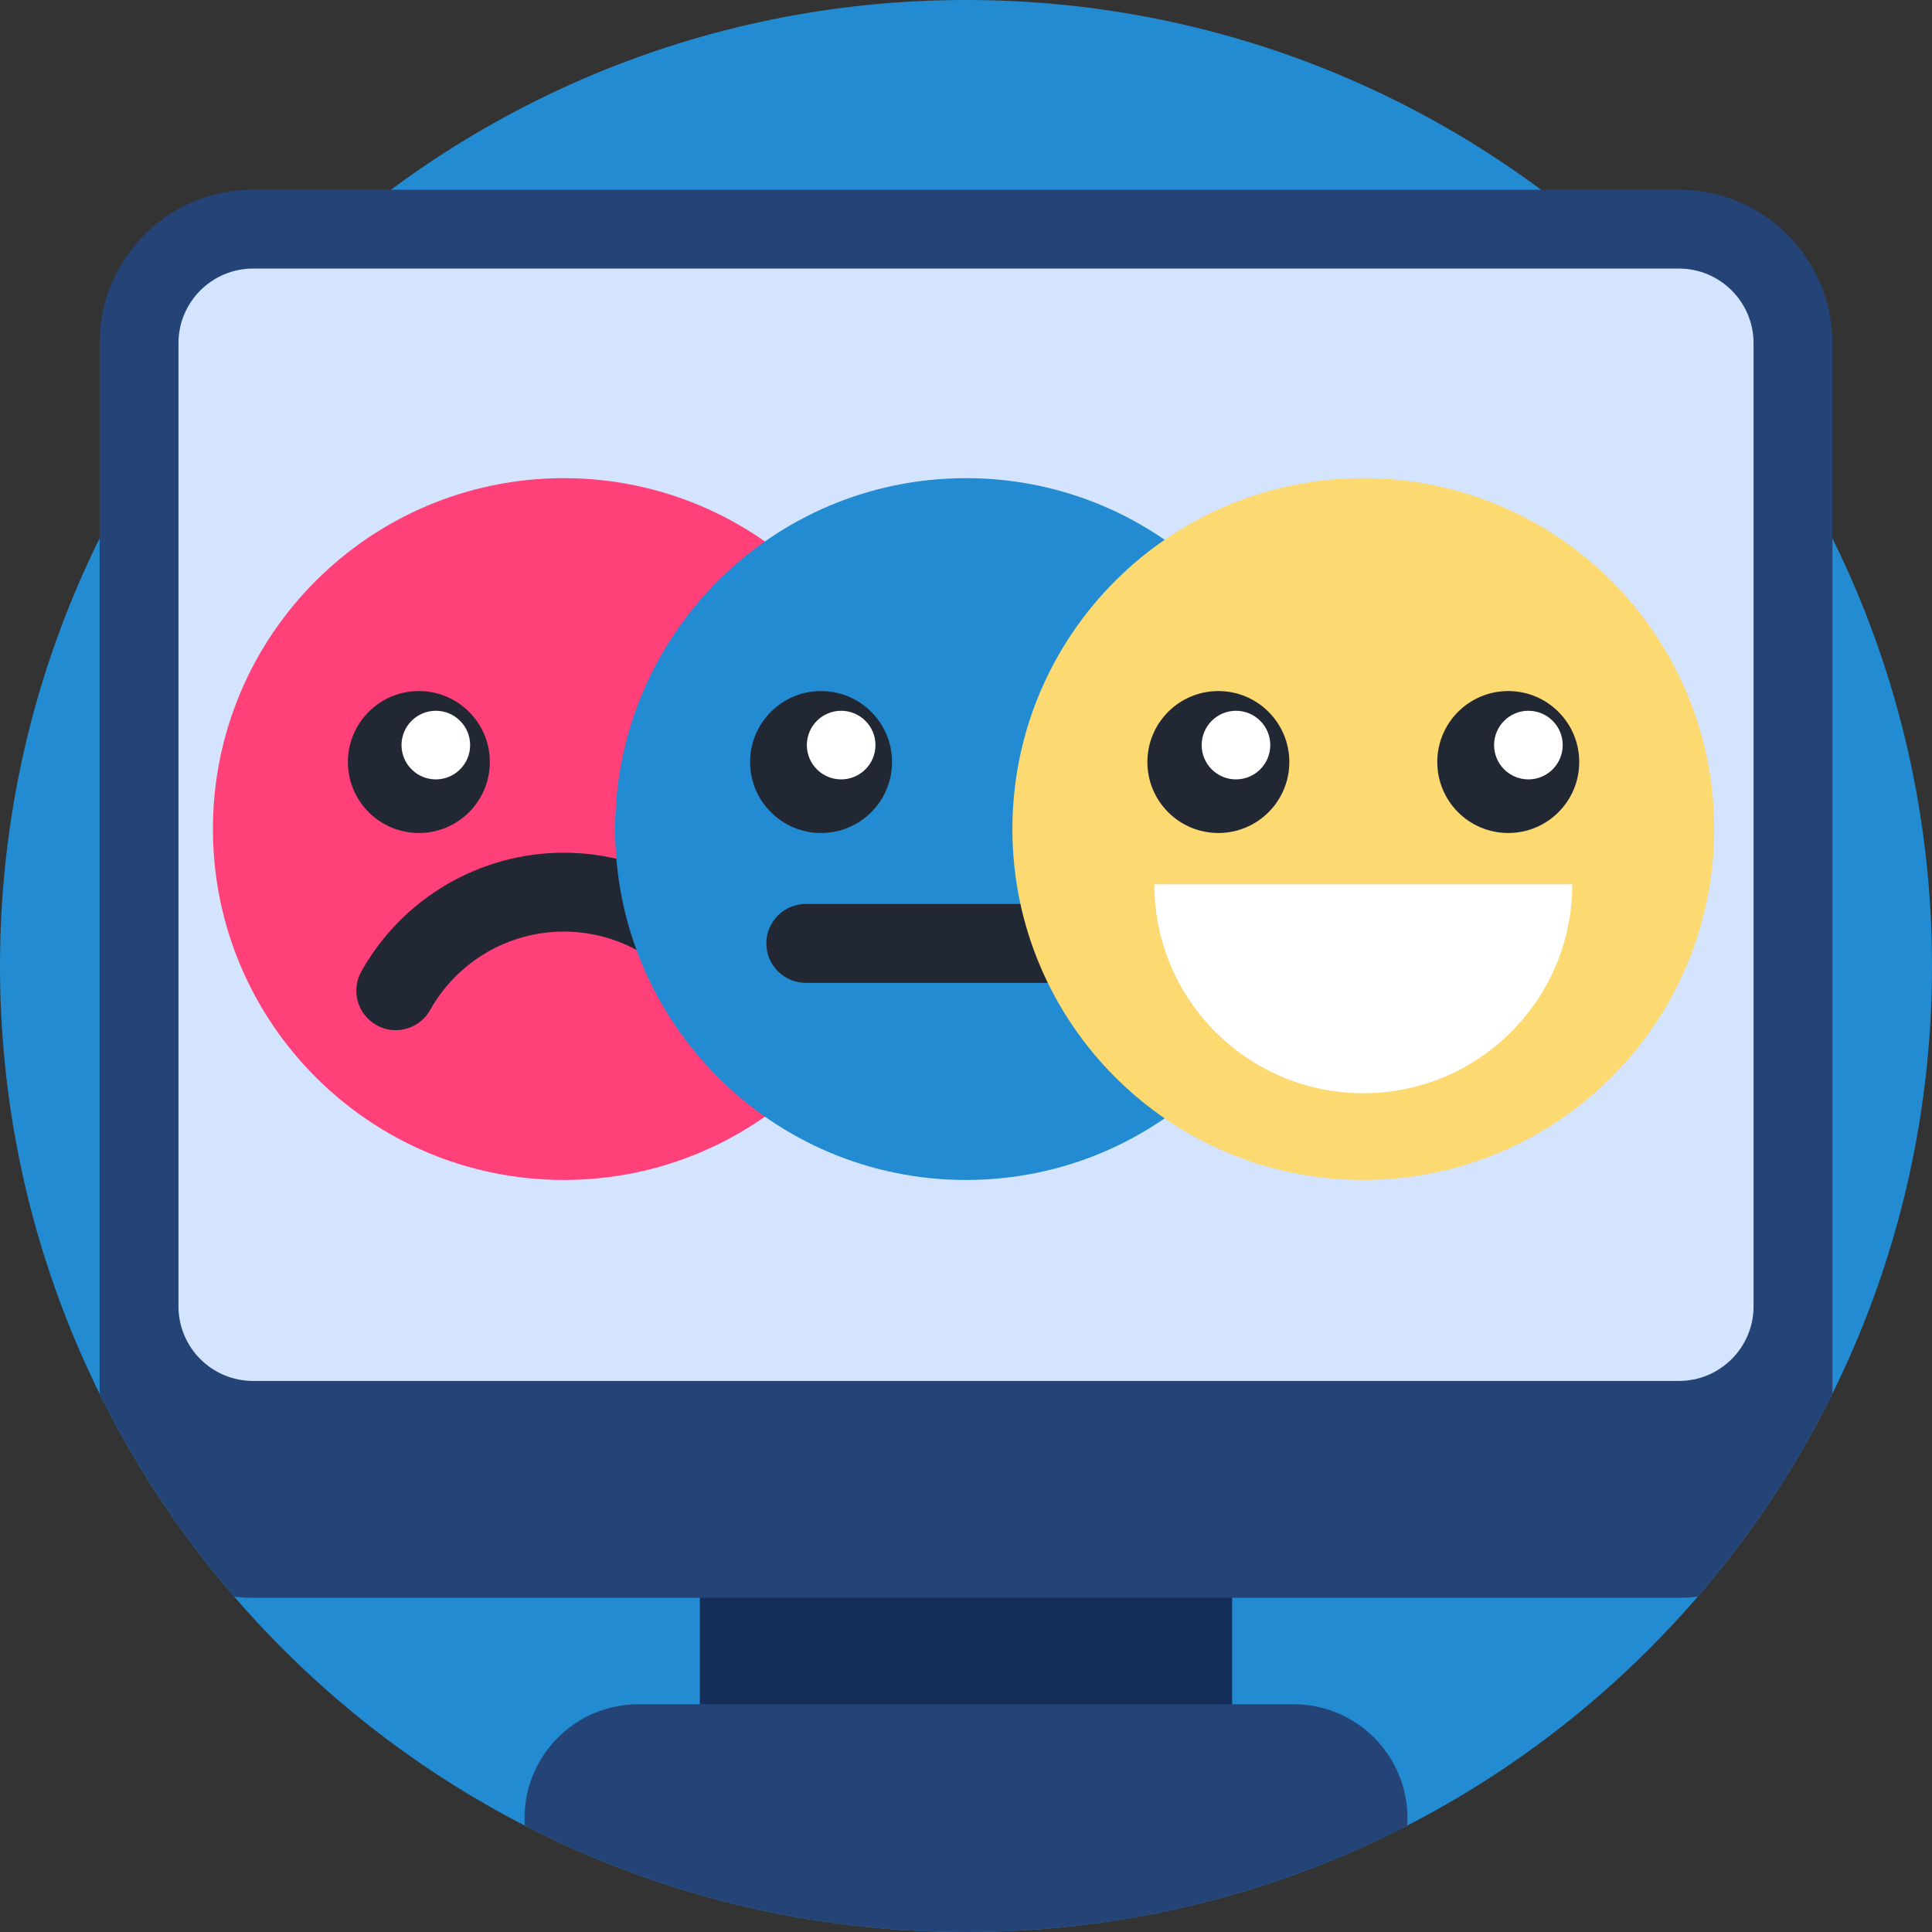 <svg height="512pt" viewBox="0 0 512 512" width="512pt" xmlns="http://www.w3.org/2000/svg"><rect x="0" y="0" width="512" height="512" fill="#333333" stroke="none"/><path d="m512 256c0 141.387-114.613 256-256 256s-256-114.613-256-256 114.613-256 256-256 256 114.613 256 256zm0 0" fill="#228bd1"/><path d="m185.473 405.531h141.055v62.691h-141.055zm0 0" fill="#152d59"/><path d="m485.609 90.938v278.391c-9.625 19.469-21.652 37.531-35.695 53.801-1.629.199-3.281.305-4.961.305h-377.898c-1.684 0-3.332-.105-4.965-.305-14.055-16.277-26.078-34.332-35.691-53.801v-278.391c0-22.457 18.199-40.656 40.656-40.656h377.898c22.453 0 40.656 18.199 40.656 40.656zm0 0" fill="#244477"/><path d="m464.711 90.938v255.266c0 10.898-8.871 19.762-19.758 19.762h-377.898c-10.898 0-19.758-8.863-19.758-19.762v-255.266c0-10.898 8.859-19.762 19.758-19.762h377.898c10.887 0 19.758 8.863 19.758 19.762zm0 0" fill="#d4e4ff"/><path d="m372.988 481.824c0 .668-.02 1.324-.07 1.984-35.047 18.023-74.797 28.191-116.914 28.191-42.133 0-81.879-10.18-116.926-28.203-.051-.656-.07-1.316-.07-1.973 0-8.328 3.375-15.875 8.84-21.34s13.008-8.84 21.336-8.84h173.629c16.668 0 30.176 13.512 30.176 30.18zm0 0" fill="#244477"/><path d="m242.41 219.711c0 51.355-41.633 92.992-92.992 92.992-51.355 0-92.992-41.637-92.992-92.992 0-51.359 41.637-92.992 92.992-92.992 51.359 0 92.992 41.633 92.992 92.992zm0 0" fill="#ff4079"/><g fill="#212733"><path d="m129.816 201.945c0 10.387-8.422 18.809-18.809 18.809-10.387 0-18.809-8.422-18.809-18.809 0-10.387 8.422-18.809 18.809-18.809 10.387 0 18.809 8.422 18.809 18.809zm0 0"/><path d="m206.641 201.945c0 10.387-8.422 18.809-18.809 18.809s-18.809-8.422-18.809-18.809c0-10.387 8.422-18.809 18.809-18.809s18.809 8.422 18.809 18.809zm0 0"/><path d="m104.871 273c-1.727 0-3.48-.43-5.094-1.332-5.035-2.816-6.836-9.184-4.016-14.219 10.863-19.41 31.422-31.469 53.66-31.469 22.223 0 42.785 12.055 53.66 31.465 2.82 5.031 1.027 11.402-4.008 14.223-5.035 2.82-11.402 1.027-14.223-4.008-7.184-12.82-20.758-20.781-35.43-20.781-14.68 0-28.254 7.961-35.422 20.777-1.914 3.418-5.469 5.344-9.129 5.344zm0 0"/></g><path d="m202.086 197.453c0 5.023-4.07 9.094-9.09 9.094-5.023 0-9.094-4.07-9.094-9.094 0-5.02 4.07-9.09 9.094-9.09 5.02 0 9.09 4.07 9.09 9.09zm0 0" fill="#fff"/><path d="m124.59 197.453c0 5.023-4.07 9.094-9.09 9.094-5.023 0-9.094-4.07-9.094-9.094 0-5.02 4.07-9.09 9.094-9.09 5.02 0 9.09 4.07 9.09 9.09zm0 0" fill="#fff"/><path d="m348.992 219.711c0 51.355-41.633 92.992-92.988 92.992-51.359 0-92.992-41.637-92.992-92.992 0-51.359 41.633-92.992 92.992-92.992 51.355 0 92.988 41.633 92.988 92.992zm0 0" fill="#228bd1"/><path d="m236.398 201.945c0 10.387-8.422 18.809-18.809 18.809-10.387 0-18.809-8.422-18.809-18.809 0-10.387 8.422-18.809 18.809-18.809 10.387 0 18.809 8.422 18.809 18.809zm0 0" fill="#212733"/><path d="m313.223 201.945c0 10.387-8.422 18.809-18.809 18.809-10.387 0-18.809-8.422-18.809-18.809 0-10.387 8.422-18.809 18.809-18.809 10.387 0 18.809 8.422 18.809 18.809zm0 0" fill="#212733"/><path d="m298.465 260.461h-84.926c-5.77 0-10.449-4.68-10.449-10.449s4.68-10.449 10.449-10.449h84.926c5.77 0 10.449 4.68 10.449 10.449s-4.68 10.449-10.449 10.449zm0 0" fill="#212733"/><path d="m309.504 197.453c0 5.023-4.07 9.094-9.094 9.094-5.02 0-9.09-4.07-9.09-9.094 0-5.02 4.07-9.09 9.09-9.09 5.023 0 9.094 4.07 9.094 9.09zm0 0" fill="#fff"/><path d="m232.008 197.453c0 5.023-4.074 9.094-9.094 9.094-5.02 0-9.09-4.07-9.09-9.094 0-5.02 4.07-9.09 9.09-9.09 5.02 0 9.094 4.07 9.094 9.09zm0 0" fill="#fff"/><path d="m454.281 219.711c0 51.355-41.633 92.992-92.992 92.992-51.359 0-92.992-41.637-92.992-92.992 0-51.359 41.633-92.992 92.992-92.992 51.359 0 92.992 41.633 92.992 92.992zm0 0" fill="#fcd971"/><path d="m305.91 234.34c0 30.582 24.793 55.379 55.379 55.379 30.586 0 55.379-24.797 55.379-55.379" fill="#fff"/><path d="m341.684 201.945c0 10.387-8.418 18.809-18.809 18.809-10.387 0-18.805-8.422-18.805-18.809 0-10.387 8.418-18.809 18.805-18.809 10.391 0 18.809 8.422 18.809 18.809zm0 0" fill="#212733"/><path d="m418.512 201.945c0 10.387-8.422 18.809-18.809 18.809-10.391 0-18.809-8.422-18.809-18.809 0-10.387 8.418-18.809 18.809-18.809 10.387 0 18.809 8.422 18.809 18.809zm0 0" fill="#212733"/><path d="m414.133 197.453c0 5.023-4.07 9.094-9.094 9.094-5.02 0-9.09-4.07-9.09-9.094 0-5.02 4.07-9.09 9.09-9.09 5.023 0 9.094 4.07 9.094 9.09zm0 0" fill="#fff"/><path d="m336.637 197.453c0 5.023-4.074 9.094-9.094 9.094s-9.09-4.07-9.09-9.094c0-5.02 4.07-9.09 9.09-9.09s9.094 4.07 9.094 9.09zm0 0" fill="#fff"/></svg>